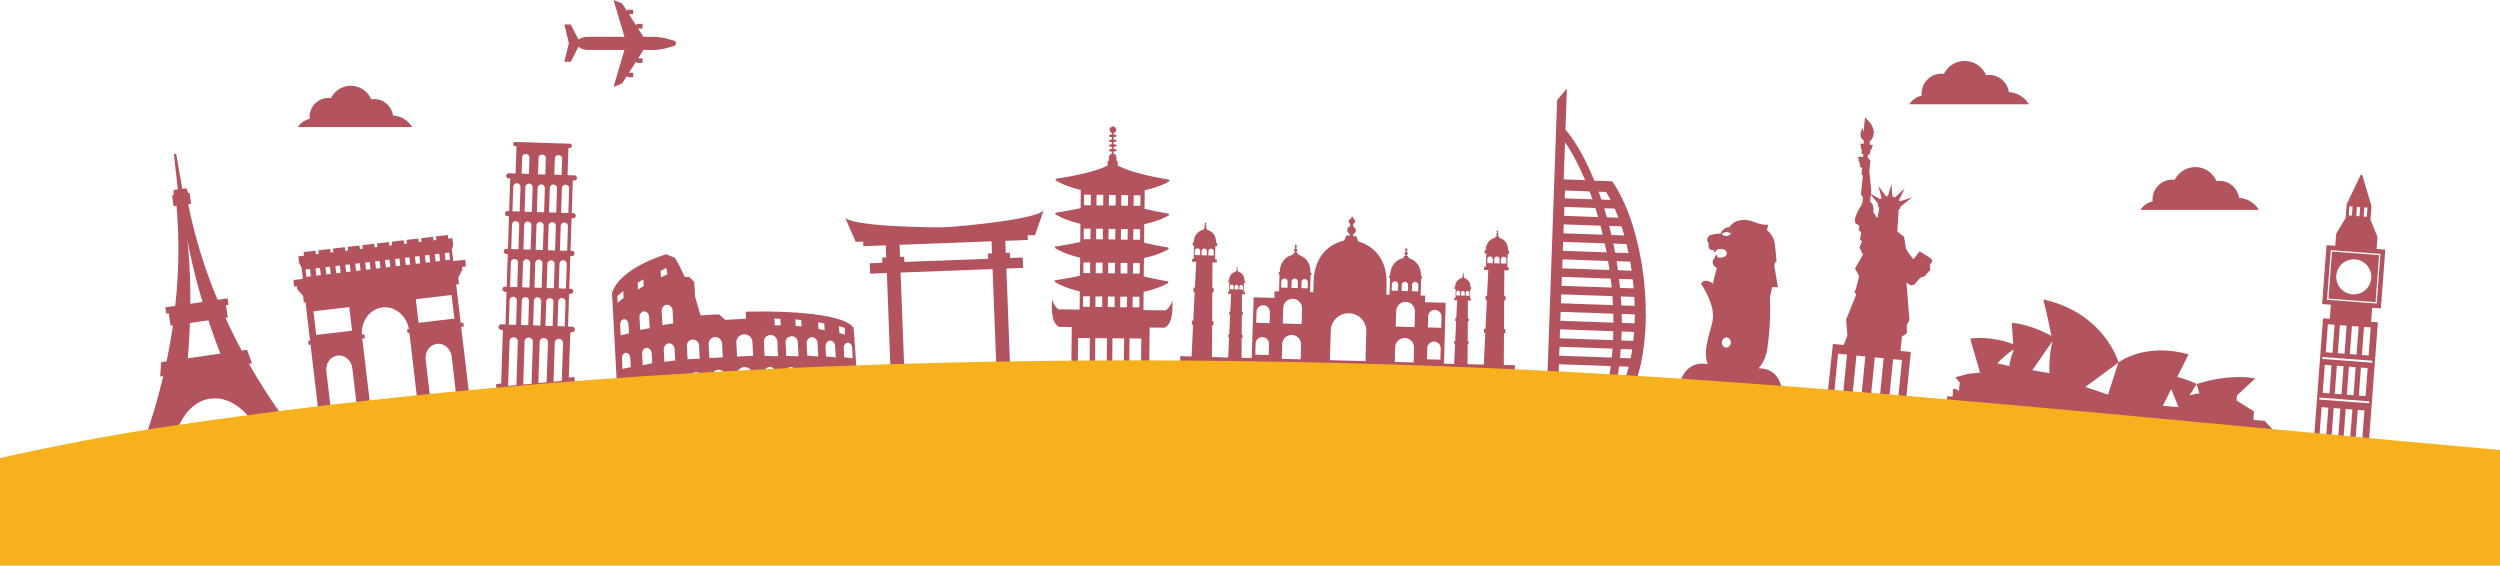 <svg xmlns="http://www.w3.org/2000/svg" xmlns:xlink="http://www.w3.org/1999/xlink" viewBox="0 0 1920 434.38" >
    <defs>
        <style>.cls-1{opacity:0.75;}.cls-2{fill:#9a1a28;}.cls-3{fill:url(#linear-gradient);}</style>
        <linearGradient id="linear-gradient" x1="2244.05" y1="1335.87" x2="2099.31" y2="394.33"
                        gradientTransform="matrix(2.06, 0.09, -0.04, 1, -3385.46, -308.03)"
                        gradientUnits="userSpaceOnUse">
            <stop offset="0" stop-color="#F6B11D"/>
            <stop offset="0.62" stop-color="#F6B11D"/>
            <stop offset="0.85" stop-color="#F6B11D"/>
            <stop offset="1" stop-color="#F6B11D"/>
        </linearGradient>
    </defs>
    <title>curve-bottom-red-4</title>
    <g class="cls-1">
        <path class="cls-2"
              d="M433.41,47.41h4.94l5.9-11.5h0a11.94,11.94,0,0,0,7.25,2.45h28.08l-8.37,28.36,6.59-2.65,3.52-5.53a8.77,8.77,0,0,0,1.46.75h3.45V55.85h-3.19l5.27-8.27a9.24,9.24,0,0,0,1.55.81h3.61V44.78H490.1l4-6.35-.09-.06h7.1a42.23,42.23,0,0,0,11.93-1.72l4.51-1.33a2.14,2.14,0,0,0,0-4.12l-4.68-1.33a42,42,0,0,0-11.53-1.61h-7.25l-4-6.32h3.38v-3.6h-3.61a9.67,9.67,0,0,0-1.55.8l-5.27-8.26h3.19V7.43h-3.45a9.22,9.22,0,0,0-1.46.74l-3.52-5.52L471.22,0l8.35,28.26H451.15a11.92,11.92,0,0,0-6.72,2.07l-.13.09-5.95-11.61h-4.94l3.46,14.3Z"/>
        <path class="cls-2"
              d="M1643.81,161.2h91a18.87,18.87,0,0,0-15.22-9.2,15.18,15.18,0,0,0-17.37-12.91,17.61,17.61,0,0,0-32-1,16.65,16.65,0,0,0-1.88-.11,15.17,15.17,0,0,0-15.17,15.16c0,.51,0,1,.07,1.5A15.21,15.21,0,0,0,1643.81,161.2Z"/>
        <path class="cls-2"
              d="M228.75,97.6h87.78a18.22,18.22,0,0,0-14.69-8.88,14.65,14.65,0,0,0-14.5-12.63,15.21,15.21,0,0,0-2.26.17,17,17,0,0,0-30.88-.93,13.57,13.57,0,0,0-1.82-.12,14.65,14.65,0,0,0-14.64,14.64c0,.49,0,1,.07,1.45A14.65,14.65,0,0,0,228.75,97.6Z"/>
        <path class="cls-2"
              d="M1466.33,80.07h91.85a19,19,0,0,0-15.37-9.3,15.32,15.32,0,0,0-15.17-13.22,16.73,16.73,0,0,0-2.37.18,17.78,17.78,0,0,0-32.31-1,14.8,14.8,0,0,0-1.9-.12A15.32,15.32,0,0,0,1475.74,72a15.11,15.11,0,0,0,.08,1.51A15.31,15.31,0,0,0,1466.33,80.07Z"/>
        <path class="cls-2"
              d="M801.5,161.62c-6,6.08-46.12,10.42-68.23,12.4a146.16,146.16,0,0,1-15.09.57c-22.19-.3-62.56-1.58-69-7.2l8,18.35,5.73-.22.13,3.55,17.25-.66.35,9.29-3.16.12.15,4-9.68.37.3,8,12.85-.49L684.3,294l10.57-.4-3.2-84.28,70.66-2.68,3.2,84.28,10.56-.4-3.19-84.28,12.84-.49-.3-8-9.69.37-.15-4-3.16.12-.35-9.29,17.25-.66-.14-3.54,5.72-.21Zm-39.63,33-3.15.12.15,4-64.34,2.44-.15-4-3.16.12-.36-9.29,70.66-2.68Z"/>
        <path class="cls-2"
              d="M1154.91,280.27l.15-23.18h0v-1.16l1,0,.09-3.19-1.07,0,.14-22.14,1,0,.09-3.19-1.1,0,.13-19.84,3.29.09.07-2.44-1.1,0h0l.27-10.16,1.08,0,.06-2.44-.78,0c0-.71.43-7.84-6.78-10h0l-.43-1.21-.76,0v-.47a1,1,0,0,0,.6-.86.93.93,0,0,0-.62-.9v-.55a.69.69,0,0,0,0-1.28v-.43h-.43l0,.42a.71.71,0,0,0-.47.64.68.68,0,0,0,.39.64l0,.55a.94.94,0,0,0-.11,1.76l0,.46-.76,0-.5,1.19h0c-7.31,1.8-7.33,8.94-7.31,9.65l-.9,0-.06,2.44,1.39,0-.28,10.16h0l-1.43,0-.07,2.44,3.3.09-.06,1.27h0l-.89,18.55-1.1,0-.08,3.19,1,0,0,1h0l-1,21.13-1.07,0-.09,3.2,1,0-1.17,24.32-12.47-.34.1-14.62h0v-.8l.69,0,.06-2.21-.73,0,.09-14.64h0v-.68l.72,0,.06-2.2-.76,0,.08-12.84h0v-.88l2.28.06,0-1.68-.75,0h0l.19-7,.74,0,0-1.69-.55,0a6.62,6.62,0,0,0-4.68-6.93h0l-.3-.84H1124v-.33a.65.65,0,0,0,.42-.59.64.64,0,0,0-.43-.62v-.39a.44.44,0,0,0,.3-.42.47.47,0,0,0-.3-.46v-.29h-.3l0,.29a.46.46,0,0,0-.33.44.46.46,0,0,0,.27.44l0,.39a.62.62,0,0,0-.46.6.65.65,0,0,0,.38.61l0,.32h-.52l-.35.82h0a6.63,6.63,0,0,0-5.06,6.67l-.62,0,0,1.69,1,0-.19,7h0l-1,0,0,1.69,2.28.06-.66,13.71-.76,0-.06,2.21h.72l-.74,15.3-.74,0-.06,2.21.69,0,0,.8h0l-.71,14.6-7.77-.21,1.27-46.75-15.89-.43.14-5.05-3.46-.09.36-13.08h.65l0-1.77-.81,0c.08-1,.57-10.84-9.37-13.86h.06l-.6-1.68-1,0v-.65a1.28,1.28,0,0,0,.84-1.18,1.3,1.3,0,0,0-.86-1.25v-.76a1,1,0,0,0,.6-.86,1,1,0,0,0-.61-.91v-.59h-.6l0,.58a1,1,0,0,0-.12,1.77l0,.76a1.3,1.3,0,0,0-.15,2.43l0,.65-1,0-.69,1.64h0c-10.08,2.47-10.13,12.31-10.1,13.33l-.8,0,0,1.77.65,0-.35,13.08-2.47-.07h0l.23-8.41h-.14l0,0s2.64-25.09-21.77-32.55h.07l-1.42-3.91-2.43-.07,0-1.51a3,3,0,0,0,0-5.69V172a2.22,2.22,0,0,0,0-4.14v-1.36l-1.39,0-.08,1.36A2.22,2.22,0,0,0,1037,172l-.12,1.76a3,3,0,0,0-.36,5.68l-.09,1.51-2.44-.07-1.62,3.83h.07C1007.68,190.82,1009,216,1009,216l0,0h-.14l-.23,8.41-2.46-.06.35-13.09.65,0,.05-1.77-.79,0c.08-1,.57-10.84-9.37-13.87h.06L996.5,194l-1,0v-.65a1.3,1.3,0,0,0,.84-1.18,1.31,1.31,0,0,0-.86-1.25v-.76a1,1,0,0,0,.6-.86,1,1,0,0,0-.61-.91v-.59l-.59,0,0,.59a1,1,0,0,0-.11,1.77l0,.76a1.29,1.29,0,0,0-.15,2.42l0,.65-1,0-.69,1.64h.05c-10.09,2.48-10.13,12.31-10.1,13.33l-.81,0-.05,1.77.65,0-.36,13.08-3.45-.09h0l-.05,1.88h0l-.08,3.16-15.89-.43L961.3,275l-7.78-.21.1-15.42.7,0,.06-2.21-.74,0,.1-15.31.71,0,.06-2.21-.76,0,.09-12.85v-.87l2.28.06,0-1.69-1,0h0l.19-7,1,0,0-1.69h-.62c0-.49.3-5.42-4.69-6.94h0l-.3-.84h-.53v-.33a.64.64,0,0,0,.42-.59.64.64,0,0,0-.43-.62v-.38a.48.48,0,0,0,0-.89v-.29H950l0,.29a.48.48,0,0,0-.05.89l0,.38a.65.65,0,0,0-.08,1.21l0,.32h-.52l-.35.82h0a6.61,6.61,0,0,0-5.05,6.67h-.55l0,1.68.74,0-.2,7h0l-.77,0,0,1.68,2.28.06,0,.79v.09l-.61,12.83-.76,0-.06,2.21.71,0,0,.68-.71,14.61-.74,0-.06,2.21.7,0,0,.8-.7,14.6-12.47-.34.16-24.34,1,0,.09-3.19-1.07,0,.13-21.16v-1l1,0,.09-3.19-1.1,0,.12-18.57v-1.27l3.3.09.07-2.44-1.4,0h0l.27-10.16,1.39,0,.07-2.43-.9,0c.06-.7.43-7.83-6.77-10h0l-.44-1.21-.75,0v-.47a.93.93,0,0,0,.61-.85,1,1,0,0,0-.62-.91v-.55a.66.66,0,0,0,.43-.62.68.68,0,0,0-.44-.66v-.42h-.43l0,.42a.69.69,0,0,0-.08,1.28l0,.55a.92.92,0,0,0-.67.87.94.94,0,0,0,.55.88l0,.47-.75,0-.5,1.19h0c-7.32,1.79-7.33,8.94-7.31,9.64l-.79,0-.07,2.44,1.08,0-.28,10.16h0l-1.08,0L915.4,201l3.29.09-1,19.82-1.1,0-.08,3.19,1,0-.05,1-1,21.13-1.07,0-.08,3.19,1,0-.06,1.16-1.11,23.16-8.64-.24-.43,15.57,257,7,.43-15.57Zm-2.13-81.09a2.05,2.05,0,1,1,4.1.11l-.09,3.16-4.09-.11Zm-5.17-.15a2.05,2.05,0,0,1,4.1.12l-.09,3.16-4.09-.11Zm-5.26-.14a2.05,2.05,0,0,1,4.1.11l-.09,3.17-4.09-.11Zm-16.71,26a1.42,1.42,0,1,1,2.83.07l-.06,2.19-2.83-.07Zm-3.57-.1a1.41,1.41,0,1,1,2.82.08l-.06,2.19-2.82-.08Zm-3.7,2.09.06-2.19a1.42,1.42,0,1,1,2.83.08l-.06,2.19Zm-166.54-6.74a1.42,1.42,0,0,1,2.83.08l-.06,2.19-2.83-.07Zm-3.64-.1a1.42,1.42,0,0,1,2.83.08l-.06,2.19-2.83-.07Zm-3.64,2.1.06-2.19a1.43,1.43,0,0,1,1.46-1.38,1.42,1.42,0,0,1,1.38,1.45l-.06,2.2ZM928.08,193a2,2,0,1,1,4.09.12l-.08,3.16-4.1-.11Zm-5.26-.14a2,2,0,1,1,4.09.11l-.08,3.17-4.1-.11Zm-5.26,3,.09-3.17a2,2,0,1,1,4.09.11l-.08,3.17ZM1096.82,243a5.14,5.14,0,0,1,10.28.28l-.23,8.47-10.28-.28Zm-.66,24.47a5.14,5.14,0,1,1,10.27.28l-.23,8.47-10.27-.28Zm-10.51,10.89-14.46-.4.31-11.31a7.23,7.23,0,0,1,14.46.39ZM1084.42,219a2.43,2.43,0,1,1,4.85.13l-.13,4.65-4.84-.13Zm-7.85-.22a2.44,2.44,0,0,1,.76-1.69,2.38,2.38,0,0,1,1.73-.66,2.43,2.43,0,0,1,2.36,2.49l-.13,4.65-4.85-.14Zm3.12,13.09a7.23,7.23,0,0,1,7,7.43l-.32,11.92-14.47-.4.33-11.92A7.23,7.23,0,0,1,1079.69,231.9Zm-10.76-13.29a2.43,2.43,0,1,1,4.85.13l-.13,4.65-4.85-.13Zm-32.88,22a13.64,13.64,0,0,1,13.27,14l-.62,22.76-27.3-.75.62-22.75A13.67,13.67,0,0,1,1036.05,240.6Zm-51.6,35,.31-11.31a7.23,7.23,0,1,1,14.46.4L998.91,276Zm.74-27.14.33-11.92a7.23,7.23,0,1,1,14.46.4l-.32,11.92Zm14.38-31.77a2.42,2.42,0,0,1,2.49-2.35,2.37,2.37,0,0,1,1.69.75,2.41,2.41,0,0,1,.66,1.74l-.12,4.65-4.85-.14Zm-7.65-.2a2.43,2.43,0,1,1,4.85.13l-.13,4.65-4.84-.14Zm-7.85-.22a2.43,2.43,0,0,1,2.49-2.36,2.44,2.44,0,0,1,2.36,2.49l-.13,4.65-4.85-.13ZM965,239.44a5.14,5.14,0,1,1,10.28.28l-.24,8.46-10.27-.28Zm-.67,24.46a5.14,5.14,0,1,1,10.28.28l-.23,8.47-10.28-.28Z"/>
        <path class="cls-2"
              d="M1482.47,206.93l-.31-3.67,1.9-2.55-.81-2-9-5.75-4.73,6.21s-5.63-6.78-5.93-9.28-1.3-8.08-1.3-8.08l-5.17-4.08h0l1.07-17.08.86.09.61-2.12h0l8.76-7-9.33,3a7.1,7.1,0,0,0-.78-.69c.1.08,0,0,0,0l4.46-9.23-7.41,7a20.24,20.24,0,0,0-2-.89l-.78-9.46-2.62,9.14s-1.06.17-1.61.33l-5.74-8.16,2.45,9.56-1.17.72-7-3.95.25-2.54-1.48-15,.75-7.56.05-.45s-1.21-1.62-2.1-2.7l.21-2.11,1.45.15.35-3.57.65.06,1.34-4-2.54-.25.28-2.8c1.71-.81,2.48-3.4,2.78-4.81a9,9,0,0,0,.2-1.46c.19-6.13-6.77-11.75-6.77-11.75l-1.12,11.31-.85-3.37c-3.81,7.93,1.09,9.61,1.09,9.61v0l-.27,2.79-2.39-.24.53,4.17.64.07-.35,3.57,1.45.14-.24,2.35-2.7-.27a1.06,1.06,0,0,0-1.11.77.76.76,0,0,0,0,.16h0a1,1,0,0,0,.71,1.09.79.79,0,0,0,.22,0l.26,0a1,1,0,0,0-.75.59h0a.88.88,0,0,0,0,.15,1,1,0,0,0,.9,1.32l.61.06a1,1,0,0,0-.87.57,1.22,1.22,0,0,0-.07.17,1.29,1.29,0,0,0,0,.19,1,1,0,0,0,.15.63,1,1,0,0,0,.79.51l.56.06a1,1,0,0,0-1,.58.59.59,0,0,0-.06.14v0a1.16,1.16,0,0,0,0,.18h0a1,1,0,0,0,.94,1.14l.76.08-.12,1.18-.19,2-.12,1.2a1.76,1.76,0,0,0,1,1.76l0,0-1.55,14.3,1.53,2.58-.47,4.68-.27.41c-1.36,2.12-7.36,11.8-4.79,14.76l.15.16,2.75,1.74h0l-.68,3,2.06,2.06-1,5.59,1.61,1.28-2,4.6,2.69,5.52-6.14,10.77,3.26,5.81-2.58,10.1-1.14,1.8,1.42,2.2-7.75,19.32,1,12.17-2.84,7.23-8.3-.83L1402.8,310l60.17,6,4.54-45.69-7.94-.78,1.11-11.06,3.79-2.51-.13-6.39,2.09-3.76-2.27-28.83,3.07,2.23,2.7-.46,5.13-5.62s3-.52,3.52-1.38,3.92-4.46,3.92-4.46l0-.29Zm-67.12,97-6.85-.68,3.15-31.61,6.85.69Zm21.41-154.28,5.43,6.46.24,3,.87.08-1.42,8.41-3.28-4.71.35-2.16-.72-3.78-2-2.21Zm-7.32,155.68-6.85-.68,3.15-31.6,6.84.68Zm14.08,1.4-6.84-.68,3.14-31.6,6.85.68Zm17.24-30.2-3.15,31.6-6.85-.68,3.15-31.6Z"/>
        <path class="cls-2"
              d="M1368.67,299.61c-.31-.63-1.32-16.61-18.09-16.77a25.69,25.69,0,0,0,5-8.38,32.44,32.44,0,0,0,1.69-6.65,208,208,0,0,0,2-39.48l1.75-7.82,4.42.07L1362.64,204l.73-2.64,1-.14c-.29-5.24-1.41-15.05-1.61-15.8a17.35,17.35,0,0,0-6-8.9,9.33,9.33,0,0,0,1.16-3.94c-3.46.38-8.11-1.07-10.6-2l-.35-.15,0,0c-.45-.19-.89-.36-1.33-.51h0c-.66-.22-1.32-.41-2-.56h0c-6.37-1.44-12.61.49-15.52,5.2a5.31,5.31,0,0,0-4.69,2.07,4.07,4.07,0,0,0-2,2.84,26.91,26.91,0,0,0-7,.82,4.23,4.23,0,0,0-3.28,3.53,3.83,3.83,0,0,0,1.13,3,8.24,8.24,0,0,0,0,2.93c0,.06,0,.13,0,.2a2.78,2.78,0,0,0,3.83,1.83,1.82,1.82,0,0,0,.82,2,.1.1,0,0,0,.13,0,12.68,12.68,0,0,1,1.07-1.45,2.94,2.94,0,0,1,1.85-1c1.39-.16,4-.26,5.26,1.09a3.35,3.35,0,0,1,.88,2.44,3.1,3.1,0,0,1-.62,1.59,7.35,7.35,0,0,1-5.85,1.39c-.85-.27-.91-1.35-1.12-2a.3.3,0,0,0-.47-.13,4.77,4.77,0,0,0-1.29,2.73,2.11,2.11,0,0,0-1,1,4.35,4.35,0,0,0-.42,1.52,4.73,4.73,0,0,0,3.25,4.74s-3.19,11.22-2.94,12.24c0,0-6.19-5.24-9.3,0,0,0,11,15.67,9,27.87-1.39,8.41-8.12,23.41-3.78,33.85-17-3-20.75,12.91-21.16,13.48l-2.42-.2-.77,9.38,82.26,6.78.77-9.38Zm-46.33-119.92a5.49,5.49,0,0,1,7.11-.19S1325.73,183.42,1322.34,179.69Zm4.37,87.08a3.68,3.68,0,0,1-1.7.18h.37a3.63,3.63,0,0,1-1-.37,4,4,0,0,1,1.8-7.46,4,4,0,0,1,2.91,2.61A3.93,3.93,0,0,1,1326.71,266.77Z"/>
        <path class="cls-2"
              d="M1749.47,334.2l-10.26-11-.64-.05-8-.64.52-6.49-13.42-8.48.31-3.88,14-12.94s-17.38-4.37-44.83,4.16l2,7.72-1.07-.45-6.6,1.51,5.64-8.78a93.33,93.33,0,0,0-15-5.38l8.68-17.32c-33.64-9.49-53.86,6.2-53.86,6.2l-8,24.69-17.37-5.91L1627,278.42s-10.5-38-57.77-48.43c0,0,3.22,11.93,6.17,28v0s-14.6-8.71-30.32-10l1,16.27c-18.48-6.81-33-4.17-33-4.17l7.65,26.12-9.17.84-9.88,2.74,3.36,3.82-.54,6.68-2.33-1.55-2.1-.16-.48,6.06h0l-4.1-.33h0l-.76,9.51-9-.72-.63,7.93,269.42,21.55.64-7.92ZM1577.26,269l.12.8Zm.6,4.09.06.38Zm.45,3.34c0,.29.08.57.11.85C1578.39,277,1578.35,276.75,1578.31,276.46Zm.47,3.77c0,.16,0,.32,0,.48C1578.81,280.55,1578.79,280.39,1578.78,280.23Zm.42,3.94.06.54Zm.32,3.46c0,.26,0,.51.07.77C1579.57,288.14,1579.55,287.89,1579.52,287.63Zm96.32,25.28h-.17l.27-.43Zm-2.78-.22-12-1,6.45-12.88Zm-96.91-50.49c0,.11,0,.22,0,.33a91.28,91.28,0,0,0-2.14,24.12l-13.15-2.31Zm.72,4.33c0-.29-.1-.59-.14-.89C1576.77,265.94,1576.82,266.24,1576.87,266.53Zm-30.54,1.87.05.89a50.85,50.85,0,0,0-3.26,11.9c-1.53-.36-6.31-1.5-9.17-2.16A86.33,86.33,0,0,1,1546.33,268.4Z"/>
        <path class="cls-2"
              d="M900.2,230.55a12.93,12.93,0,0,1-4.86,7.78L879,238.16l-.83-.28.13-12.18v-1.57h-.22c13.08-2.76,19.16-6.93,19.16-6.93v-1.14h0c-.21,0-9.15-1.43-18.94-3.82h.11l.13-12.46,0-1.57h-.23c13.09-2.76,19.16-6.93,19.16-6.93v-1.14h0c-.21,0-9.35-1.47-19.26-3.91h.44l.13-12.46V172.2h-.22c13.08-2.76,19.16-6.94,19.16-6.94v-1.13h0c-.21,0-9.5-1.5-19.51-4H879l.13-12.46,0-1.57h-.22c13.08-2.76,19.15-6.94,19.15-6.94v-1.13h0c-.37-.06-28.39-4.46-39.65-11l0-3.47h-1l0-2.72a2.91,2.91,0,0,0-2.23-2.85l0-1.62c1.37-.08,2.4-.49,2.41-1s-1-.92-2.39-1v-1.63c1.37-.09,2.41-.49,2.41-1s-1-.92-2.39-1l0-1.64c1.37-.08,2.41-.48,2.41-1s-1-.92-2.39-1l0-1.79c1.37-.09,2.41-.49,2.41-1s-1-.92-2.39-1v-1.17a2.54,2.54,0,1,0-1.33-.07l0,1.24c-1.31.1-2.28.49-2.29,1s1,.9,2.27,1l0,1.82c-1.31.1-2.28.49-2.29,1s1,.89,2.27,1v1.66c-1.31.1-2.29.49-2.29,1s1,.89,2.27,1l0,1.66c-1.31.1-2.29.49-2.29,1s1,.9,2.27,1l0,1.66a2.89,2.89,0,0,0-2.22,2.78l0,2.72h-1l0,3.46h-.05c-11.36,6.34-39.52,10.17-39.89,10.23h0l0,1.13s6,4.34,19.17,7.36H830l0,1.54-.12,12.46h.25c-10.06,2.27-19.38,3.54-19.6,3.57h0v1.14s6,4.33,19.16,7.35h.07v1.54l-.13,12.46c-10,2.23-19.13,3.48-19.34,3.51h0v1.14s6,4.33,19.17,7.35h.07l0,1.53-.12,12.38c-10,2.24-19.13,3.48-19.35,3.51h0v1.14s6,4.33,19.16,7.36h.07v1.54l-.13,12.45-16.32-.16a12.9,12.9,0,0,1-4.7-7.88s-2,15.3,3.68,20.25l.23.2a2.83,2.83,0,0,0,.28.2l.35.23.22.14c.21.11.42.21.64.3l9.55.1,0,2.95-.29,28.56,0,4.38,4.9,0,.28-27.44,9,.09-.28,27.4,4.2,0,.28-27.37,9,.09-.28,27.33,4.2,0,.28-27.31,9,.09L863,287.14l4.21,0,.27-27.24,9.05.09-.28,27.2,6.34,0,0-4.08.29-28.57,0-3,11.37.12c.22-.09.43-.19.64-.3l.23-.13.36-.22.28-.2.23-.18C901.93,245.89,900.2,230.55,900.2,230.55Zm-63.27,5.12-5.2-.06.08-8.1,5.2.05Zm.26-25.93-5.2-.05.08-8.1,5.2,0Zm.27-26-5.2-.05.08-8.11,5.2.06Zm.26-26.06-5.2-.05.08-8.11,5.2.06Zm8.74,78.08-5.2,0,.08-8.1,5.2,0Zm.26-25.92-5.2-.05.08-8.11,5.2.06Zm.26-26-5.19-.05.08-8.11,5.2,0Zm.27-26.06-5.2-.05.08-8.11,5.2,0ZM856,235.86l-5.2-.05.09-8.11,5.2.06Zm.27-25.92-5.2-.06.08-8.1,5.2.05Zm.26-26-5.2-.06.09-8.1,5.2.05Zm.27-26.06-5.2-.06.08-8.1,5.2.05ZM865.51,236l-5.2-.05.09-8.11,5.2,0Zm.27-25.93-5.2-.05.08-8.1,5.2.05Zm.26-26-5.2-.05.09-8.1,5.2.05Zm.27-26.06-5.2-.05.08-8.11,5.2.06ZM875,236.06l-5.2-.06.09-8.1,5.2,0Zm.27-25.93-5.2,0,.08-8.11,5.2.06Zm.26-26-5.2,0,.08-8.11,5.2.06Zm.27-26.06-5.2,0,.08-8.11,5.2.05Z"/>
        <path class="cls-2"
              d="M441.11,134.69l-5.49-.18.26,0,.67-20.88,1,0a1.6,1.6,0,0,0,1.65-1.54V112a1.59,1.59,0,0,0-1.54-1.64L395.78,109a1.6,1.6,0,0,0-1.65,1.54v.09a1.59,1.59,0,0,0,1.54,1.64l1,0L396,133.23l.3,0-5.53-.18a1.93,1.93,0,0,0-2,1.86v.1a1.91,1.91,0,0,0,1.86,2l1.2,0-.79,25.07-1.21,0a1.93,1.93,0,0,0-2,1.86v.1a1.91,1.91,0,0,0,1.86,2l1.2,0-.79,25.1.12,0-1.33-.05a1.93,1.93,0,0,0-2,1.86v.1a1.93,1.93,0,0,0,1.85,2l1.21,0-.79,25.06-1.21,0a1.93,1.93,0,0,0-2,1.86v.1a1.93,1.93,0,0,0,1.85,2l1.21,0-.8,25.09.24,0-3.42-.11a2.07,2.07,0,0,0-2.13,2v.11a2.06,2.06,0,0,0,2,2.13l1.3.21-1.31,41L381,295l1.35,14.89,60.1-5.45-1.35-14.89-4.28.39L438,255.44l1.32-.35a2.07,2.07,0,0,0,2.13-2V253a2.07,2.07,0,0,0-2-2.13l-3.33-.1.15,0,.79-25.09,1.21,0a1.91,1.91,0,0,0,2-1.85v-.1a1.91,1.91,0,0,0-1.85-2l-1.21,0,.79-25.06,1.21,0a1.91,1.91,0,0,0,2-1.85v-.1a1.91,1.91,0,0,0-1.85-2l-1.31,0h.1l.8-25.1,1.2,0a1.91,1.91,0,0,0,2-1.85v-.11a1.9,1.9,0,0,0-1.85-2l-1.21,0,.8-25.07,1.2,0a1.91,1.91,0,0,0,2-1.85v-.11A1.9,1.9,0,0,0,441.11,134.69Zm-15-13a2.64,2.64,0,0,1,2.71-2.55l.37,0a2.61,2.61,0,0,1,2.54,2.7l-.4,12.52-5.61-.18Zm-1,20.07a2.78,2.78,0,0,1,2.69,2.87l-.59,18.7-5.55-.17.59-18.71A2.79,2.79,0,0,1,425.05,141.73Zm-14.64,79.14.59-18.7a2.78,2.78,0,1,1,5.55.17L416,221.05Zm5.22,10.47L415,250.05l-5.55-.18.59-18.7a2.78,2.78,0,1,1,5.55.17Zm3.8.12a2.78,2.78,0,0,1,5.55.18l-.6,18.7-5.54-.17Zm.33-10.29.59-18.71a2.78,2.78,0,0,1,5.55.18l-.6,18.7Zm.92-29,.59-18.71a2.78,2.78,0,1,1,5.55.18l-.59,18.7Zm-7.14-70.87a2.63,2.63,0,0,1,2.71-2.54h.37a2.63,2.63,0,0,1,2.54,2.71l-.4,12.51-5.62-.18Zm-.69,22.86a2.78,2.78,0,0,1,5.55.18l-.6,18.7-5.55-.17Zm1.94,26.32a2.79,2.79,0,0,1,2.69,2.86l-.6,18.7-5.55-.17.6-18.71A2.77,2.77,0,0,1,414.79,170.44ZM401,120.86a2.63,2.63,0,0,1,2.71-2.54h.37a2.63,2.63,0,0,1,2.54,2.71l-.39,12.51-5.62-.17Zm2.5,23a2.78,2.78,0,1,1,5.55.17l-.59,18.71-5.55-.18Zm1.94,26.31a2.77,2.77,0,0,1,2.69,2.86l-.59,18.71-5.55-.18.59-18.7A2.78,2.78,0,0,1,405.44,170.14Zm-11.28-26.61a2.78,2.78,0,1,1,5.55.18l-.6,18.7-5.55-.17Zm-.92,29a2.77,2.77,0,1,1,5.54.18l-.59,18.7-5.55-.17Zm10.36,55.65a2.79,2.79,0,0,1,2.69,2.87l-.59,18.7-5.55-.18.59-18.7A2.79,2.79,0,0,1,403.6,228.18Zm-11.28-26.61a2.77,2.77,0,0,1,5.54.18l-.59,18.7-5.55-.17Zm-.92,29a2.77,2.77,0,0,1,5.54.18l-.59,18.7-5.55-.17Zm6.27,31.69-1.07,33.47-5.78.53-.59,0,1.08-34.18a3.18,3.18,0,0,1,6.36.2Zm11.58.37-1,32.05-6.38.58,1-32.83a3.18,3.18,0,1,1,6.35.2Zm-8.18-42,.59-18.71a2.78,2.78,0,1,1,5.55.18l-.59,18.7ZM420.83,263l-1,30.62-6.38.58,1-31.4a3.18,3.18,0,1,1,6.35.2Zm11.58.37-.93,29.2-6.37.58.95-30a3.18,3.18,0,0,1,6.35.21Zm1.91-31.43-.59,18.7-5.55-.18.59-18.7a2.78,2.78,0,1,1,5.55.18Zm.92-29-.59,18.7-5.55-.18.59-18.7a2.78,2.78,0,1,1,5.55.18Zm.93-29.05-.6,18.71-5.55-.18.6-18.7a2.78,2.78,0,1,1,5.55.17Zm.92-29-.6,18.71-5.55-.18.6-18.7a2.78,2.78,0,1,1,5.55.17Z"/>
        <path class="cls-2"
              d="M199.84,293.94h0c-.52-.84-1-1.68-1.56-2.54h0c-2.29-3.77-4.66-7.77-7.06-12l2.34-.33-3.81-10.42-4.13.6c-3.94-7.37-7.92-15.3-11.81-23.73l-.62-1.39,1.77-.26-1.37-9.54,1.93-.27-.71-4.9-7.69,1.1a387,387,0,0,1-22.57-73.48l2.23-.32-1.2-8.35-1.12.16-1.24-3.7L140,145l-4.7-26.88-1.77.25,3.06,27.12-3.19.46-.15,3.9-1.12.16,1.2,8.36,2.24-.33a388,388,0,0,1-1,76.87L127,236l.7,4.9,1.93-.28,1.37,9.54,1.78-.26c-.07.47-.13.95-.2,1.42-1.36,9.23-2.95,18-4.66,26.19l-4.13.59L123,289.2l2.35-.34q-1.68,7.11-3.4,13.52c-.26,1-.51,1.92-.77,2.87h0C114,331.58,107,347.56,107,347.56l25.47-3.66c3.16-20.29,14-35.56,28.78-37.69l.13,0h0l.09,0h.09l.13,0c14.79-2.13,29.48,9.47,38.23,28.05l25.47-3.66S214.19,317.17,199.84,293.94ZM144,185.08c0-.33-.07-.66-.1-1,.06.33.11.65.18,1a435.28,435.28,0,0,0,11.51,46.84l-9.44,1.36A435.72,435.72,0,0,0,144,185.08Zm1.84,63L160.06,246l.48,1.45h0c3.83,11.43,7.12,20,8.73,24.14l-25.05,3.6C144.63,270.62,145.41,260.84,145.85,248.05Z"/>
        <path class="cls-2"
              d="M348.1,200.53l-1.05-8.87h0l1-3.65-.38-3.24-.22-1.89-3.25.39-.16-1.38-.16-1.38-9.13,1.08.17,1.38.16,1.37-2.17.26-.16-1.38-.16-1.38-9.13,1.08.17,1.38.16,1.38-2.17.25-.16-1.38-.16-1.37-9.13,1.07.17,1.38.16,1.38-2.17.26-.16-1.38-.16-1.38-9.12,1.08L301,187l.16,1.38-2.16.26-.17-1.38-.16-1.38-9.12,1.08.16,1.38.16,1.38-2.16.25-.17-1.38-.16-1.38-9.12,1.08.16,1.38.16,1.38-2.16.25-.16-1.37-.17-1.38L267,189.58l.16,1.38.16,1.38-2.16.26-.16-1.38-.17-1.38-9.12,1.08.16,1.38.17,1.37-2.17.26-.16-1.38-.16-1.38-9.13,1.08.16,1.38.17,1.38-2.17.25-.16-1.38-.16-1.37-9.13,1.07.17,1.38.16,1.38-4.32.51.23,1.88.38,3.25,1.81,3.31h0l1.05,8.88-7.24.85.23,1.94.37,3.19,2-.23.24,2.07,4.56,5.36v0l.36,3.06.22,1.85,1.29-.15,3.48,29.51-1.5.18.36,3,1.5-.18L245.82,327l39.77-4.69L278.23,260l2-.24-.35-3-1.95.23c-.66-10.49,6.26-19.75,15.84-20.88s18.46,6.26,20.26,16.61l-1.37.17.35,3,1.42-.17L321.76,318l39.77-4.7L354.17,251l2.07-.24-.36-3-2.07.24-3.48-29.51,2.17-.26-.21-1.85-.37-3.06v0l3.19-6.27-.25-2.08,3-.35-.38-3.2-.22-1.93Zm-6.54-6.16,3.4-.4.66,5.57-3.4.41Zm-7.63.9,3.4-.4.65,5.58-3.39.4Zm-7.63.9,3.39-.4.66,5.58-3.39.4Zm-7.63.9,3.39-.4.66,5.58-3.39.4ZM311,198l3.39-.4.66,5.58-3.39.4Zm-7.63.9,3.39-.4.66,5.58-3.4.4Zm-7.64.9,3.4-.4.66,5.58-3.4.4Zm-7.63.9,3.4-.4.66,5.58-3.4.4Zm-7.63.9,3.4-.4.66,5.58-3.4.4Zm-7.63.9,3.4-.4.65,5.58-3.39.4Zm-7.63.91,3.39-.4.66,5.57-3.39.41Zm-7.63.9,3.39-.4.66,5.58-3.39.4Zm-7.63.9,3.39-.4.66,5.58-3.39.4Zm-7.63.9,3.39-.4.66,5.58-3.4.4Zm-7.64.9,3.4-.4.66,5.58-3.4.4ZM274.66,317l-20,2.36-4-34.08a11.64,11.64,0,0,1,2-8.13,9.54,9.54,0,0,1,6.67-4.06c5.52-.65,10.56,3.75,11.28,9.83ZM270.38,254l-27.52,3.25-2.14-18.14,27.52-3.25ZM350.89,308l-19.95,2.36-4-34.08a11.68,11.68,0,0,1,2-8.14,9.56,9.56,0,0,1,6.67-4.05c5.51-.65,10.56,3.75,11.28,9.83ZM349,244.69l-27.53,3.25-2.14-18.14,27.52-3.25Z"/>
        <path class="cls-2"
              d="M1783.41,233.49l6.7.5-.82,10.87-5.19-.39-4.81,64h0l-2.7,35.86,42.1,3.19,2.43-32.16h0l5.09-67.78-5.19-.39.81-10.86,6.7.5,3.39-45.12-6.7-.5.7-9.23h0l-5.4-13.22h0l.79-10.44-7.14-24-1.13-.08-10.77,22.61h0l-.78,10.44h0l-7.31,12.26-.7,9.23-6.69-.5Zm9.56,15.92-1.62,21.53-5.16-.39,1.62-21.53Zm-11.6,84.82L1783,312.7l5.16.39-1.62,21.53Zm9.26.7,1.61-21.53,5.16.39-1.62,21.53Zm9.25.69,1.61-21.53,5.16.39L1805,336Zm9.25.7,1.62-21.53,5.16.39-1.62,21.53Zm10.4-26.58-38.35-2.88.11-1.52,38.36,2.89Zm-34.06-29.54,5.15.39L1789,302.12l-5.16-.39Zm9.25.69,5.16.39-1.62,21.53-5.16-.38Zm9.25.7,5.16.39-1.62,21.53-5.16-.39Zm9.25.69,5.16.39-1.62,21.53-5.16-.39Zm8.65-3.72-38.35-2.88.12-1.51,38.35,2.88Zm-24.81-28.84,5.16.39-1.62,21.53-5.16-.39Zm9.25.69,5.16.39-1.62,21.53-5.16-.39Zm14.41,1.09L1819.1,273l-5.15-.39,1.61-21.53Zm-2.47-92.05-.53,7.07-2.47-.19.53-7.06Zm-5.64-.42-.53,7.07-2.47-.19.53-7.06Zm-5.8-.44-.53,7.07-2.47-.19.53-7.06Zm21.36,36.4-2.87,38.14-38.15-2.86,2.87-38.15Z"/>
        <path class="cls-2"
              d="M1791,193.21l-2.71,36.12,36.13,2.72,2.71-36.13Zm15.7,32.84a13.46,13.46,0,1,1,14.43-12.42A13.47,13.47,0,0,1,1806.65,226.05Z"/>
        <path class="cls-2"
              d="M657.69,282.13c-.06-1.07-.13-2.15-.2-3.24-.46-7.2-1-14.85-1.41-20.21-.32-4.28-.54-7.12-.54-7.12-11.76-14.69-82.87-12.16-82.87-12.16l.18,3.39.11,2-16,.86-4.79-4.27-5.49.3-8.65.57-4.2-14.33-.6-11.3-3.83-3.91s-1.64,0-3.46,0l-4.64-9.57L518.4,198l-6.81-2.73c-39.4,12.83-41.54,30.18-41.54,30.18l1.06,19.84,1.18,22.05,1.12,20.89.83,15.64,6.11-.33-.42-7.87c-.12-2.29,1.22-4.24,3-4.33s3.3,1.7,3.42,4l.43,7.87,10.32-.55-.45-8.48c-.13-2.46,1.42-4.56,3.45-4.67s3.81,1.82,3.94,4.28l.45,8.47,9.35-.5-.48-9.08c-.14-2.63,1.62-4.88,3.92-5s4.3,1.93,4.44,4.57l.49,9.07,8.37-.44-.51-9.68a4.69,4.69,0,1,1,9.33-.5l.52,9.68,7.41-.4-.55-10.28a5.17,5.17,0,1,1,10.31-.55l.55,10.28,3.43-.18,5.24-.28-.58-10.89a6.18,6.18,0,0,1,12.32-.66l.58,10.89,4.21-.23,4.4-.23-.55-10.38c-.16-3,1.8-5.53,4.35-5.66S595.8,284,596,287l.55,10.38,7.18-.38-.52-9.78c-.15-2.8,1.61-5.2,3.93-5.32s4.32,2.07,4.47,4.87l.52,9.78,8.06-.43-.49-9.18c-.15-2.63,1.43-4.87,3.5-5s3.88,1.95,4,4.58l.49,9.17,5.58-.29,2.72-.15-.46-8.57c-.13-2.46,1.26-4.55,3.08-4.65s3.44,1.84,3.57,4.3l.46,8.57,8.4-.45-.42-8c-.12-2.29,1.07-4.23,2.66-4.31s3,1.71,3.11,4l.43,8,1.49-.08c0-.24,0-.48,0-.73l0-.77c0-.53,0-1.08-.07-1.65s0-1.17-.09-1.78C658,287,657.84,284.61,657.69,282.13ZM474.14,227.38l4.53-3.88.28,5.16-4.54,3.88Zm10.3,54.55-6.35,1.37-.43-8c-.12-2.28,1.22-4.23,3-4.32s3.3,1.7,3.42,4Zm-1.38-25.87-6.35,1.46-.43-8c-.12-2.29,1.22-4.23,3-4.33s3.3,1.7,3.43,4Zm6.68-38.86,4.34-2.68.28,5.15L490,222.36Zm1.4,26.63c-.13-2.46,1.42-4.56,3.45-4.67s3.8,1.81,3.93,4.27L499,252l-7.33,1.41Zm9.79,35.09-7.32,1.52-.46-8.57c-.13-2.46,1.42-4.56,3.45-4.67s3.8,1.82,3.94,4.28Zm6.45-71,4.37-2.15.85,4.9-5,2.4Zm11.21,68.88-8.33,1.11-.49-9.17c-.14-2.63,1.63-4.88,3.93-5s4.29,1.93,4.43,4.57Zm-1.52-28.44-8.32,1.34-.57-10.65c-.14-2.63,1.63-4.88,3.93-5s4.29,1.93,4.44,4.57Zm20.33,27.05-9.34.5-.52-9.78a4.69,4.69,0,1,1,9.33-.49Zm17.71-.95L544.8,275l-.55-10.38a5.17,5.17,0,1,1,10.31-.55Zm23.29-1.24-12.33.66-.58-11a6.18,6.18,0,0,1,12.32-.66Zm19.17.32-10.34-.17L586.67,263a5.17,5.17,0,1,1,10.31-.55Zm2-23.6-4.48-.13-.28-5.15,4.48.12Zm13.69,23.71-9.38-.28-.52-9.78a4.69,4.69,0,1,1,9.33-.5Zm2.3-23-4.48-.33-.27-5,4.5.49Zm12.84,23.1-8.41-.64-.5-9.17c-.14-2.63,1.63-4.88,3.93-5s4.3,1.93,4.44,4.56Zm.18-21-.27-5.15,4.75.82.28,5.15Zm13.28,21.69-7.44-.64-.41-7.54c-.13-2.46,1.43-4.56,3.46-4.67s3.8,1.82,3.93,4.27Zm2.47-23.91,4.38,1.22L649,257l-4.37-1.22Zm10.54,24.59-6.47-.63-.37-7c-.12-2.28,1.22-4.23,3-4.33s3.31,1.7,3.43,4Z"/>
        <path class="cls-2"
              d="M1262.07,268.63h0v0a186.43,186.43,0,0,0,1.75-19.84v-.09h0c.08-2.27.13-4.56.13-6.87h0v0a239.77,239.77,0,0,0-3.35-40.43h0l-.09-.52q-1.14-6.62-2.62-13h0c0-.09-.05-.19-.07-.28-.49-2.09-1-4.16-1.54-6.19a.83.83,0,0,1,0-.15h0c-1.21-4.51-2.55-8.89-4-13.11-.06-.16-.11-.32-.17-.49h0q-1.26-3.57-2.64-7h0l-.06-.13c-.42-1-.84-2-1.27-3,0-.1-.09-.19-.13-.29-.4-.93-.82-1.85-1.24-2.76l-.21-.45h0a101.85,101.85,0,0,0-8.38-14.8l-13.78-.48c-6.69-16.49-14.42-30.31-22.15-39.2l1.11-31.59-7.49,8.91-7.68,218.13,7.17.26h0l59.21,2.08a104.65,104.65,0,0,0,5.68-18.29c0-.11,0-.23.07-.34C1261,275.37,1261.58,272,1262.07,268.63Zm-9.74,6.53-8.18-.28q.36-3.45.62-6.86l8.79.31C1253.2,270.66,1252.79,272.93,1252.33,275.16ZM1230,176.63c.3,1.18.59,2.4.89,3.63l-30.2-1.06.25-6.87,28.2,1C1229.47,174.42,1229.76,175.52,1230,176.63Zm8.78,84.61-40.92-1.44.24-6.88,40.94,1.44Q1239,257.78,1238.82,261.24Zm6.63-6.65,9.59.34c-.17,2.32-.39,4.6-.64,6.85l-9.21-.32Q1245.37,258,1245.45,254.59Zm-47.08-8.23.24-6.87,40.45,1.42q.09,3.41.09,6.89Zm.47-13.44.24-6.87,39.29,1.38q.26,3.4.44,6.9Zm45.94-5.26,10.36.36q.19,3.47.29,6.9l-10.23-.36Q1245,231.07,1244.78,227.66Zm-.56-6.58q-.33-3.51-.74-6.91l10.48.37q.4,3.45.71,6.91Zm-6.42-.23-38.48-1.35.24-6.87L1237,214Q1237.45,217.34,1237.8,220.85Zm-38-14.79.24-6.87,35,1.23q.59,3.39,1.09,6.92Zm.47-13.43.24-6.88,31.94,1.13q.74,3.36,1.42,6.93Zm1-26.87.24-6.87,23.76.84q1.1,3.44,2.12,7Zm.47-13.43.21-6,18.92.67q1.13,3,2.19,6.07Zm-4,114,40.72,1.43c-.17,2.28-.38,4.56-.62,6.86l-40.35-1.42Zm57.7-18-9.84-.35q0-3.48-.09-6.88l10.07.35Q1255.51,245,1255.37,248.37Zm-2.27-40.43-10.48-.37c-.34-2.35-.69-4.66-1.07-6.92L1252,201C1252.4,203.31,1252.76,205.62,1253.1,207.94Zm-2.39-13.54-10.32-.36c-.45-2.37-.91-4.69-1.38-6.93l10.14.36C1249.71,189.75,1250.22,192.07,1250.71,194.4Zm-13.17-13.9q-.66-2.81-1.32-5.43l-.39-1.51,9.46.33q1.11,3.41,2.1,7Zm5.4-13.27-8.91-.31q-1-3.51-2.06-6.95l8.11.28Q1241.58,163.64,1242.94,167.23Zm-9.5-19.78c1.19,1.94,2.34,4,3.44,6.12l-7.07-.25q-1-3.07-2.13-6.07Zm-16-9.07-16.53-.58,1-28.48C1207.26,116.91,1212.56,126.89,1217.39,138.38Zm-20.2,141.41,39.79,1.4q-.46,3.42-1,6.87l-39-1.38Zm45.19,8.49q.55-3.45,1-6.87l7.43.26c-.62,2.36-1.3,4.65-2,6.84Z"/>
    </g>
    <path class="cls-3"
          d="M1920,345.61c-199.85-17.73-398.94-38.57-599.87-52.8C936.8,265.65,537.94,272,183.91,319.69q-27.37,3.69-54.38,7.7C85.32,334,42,342.4,0,351.8v82.58H1920Z"/>
</svg>